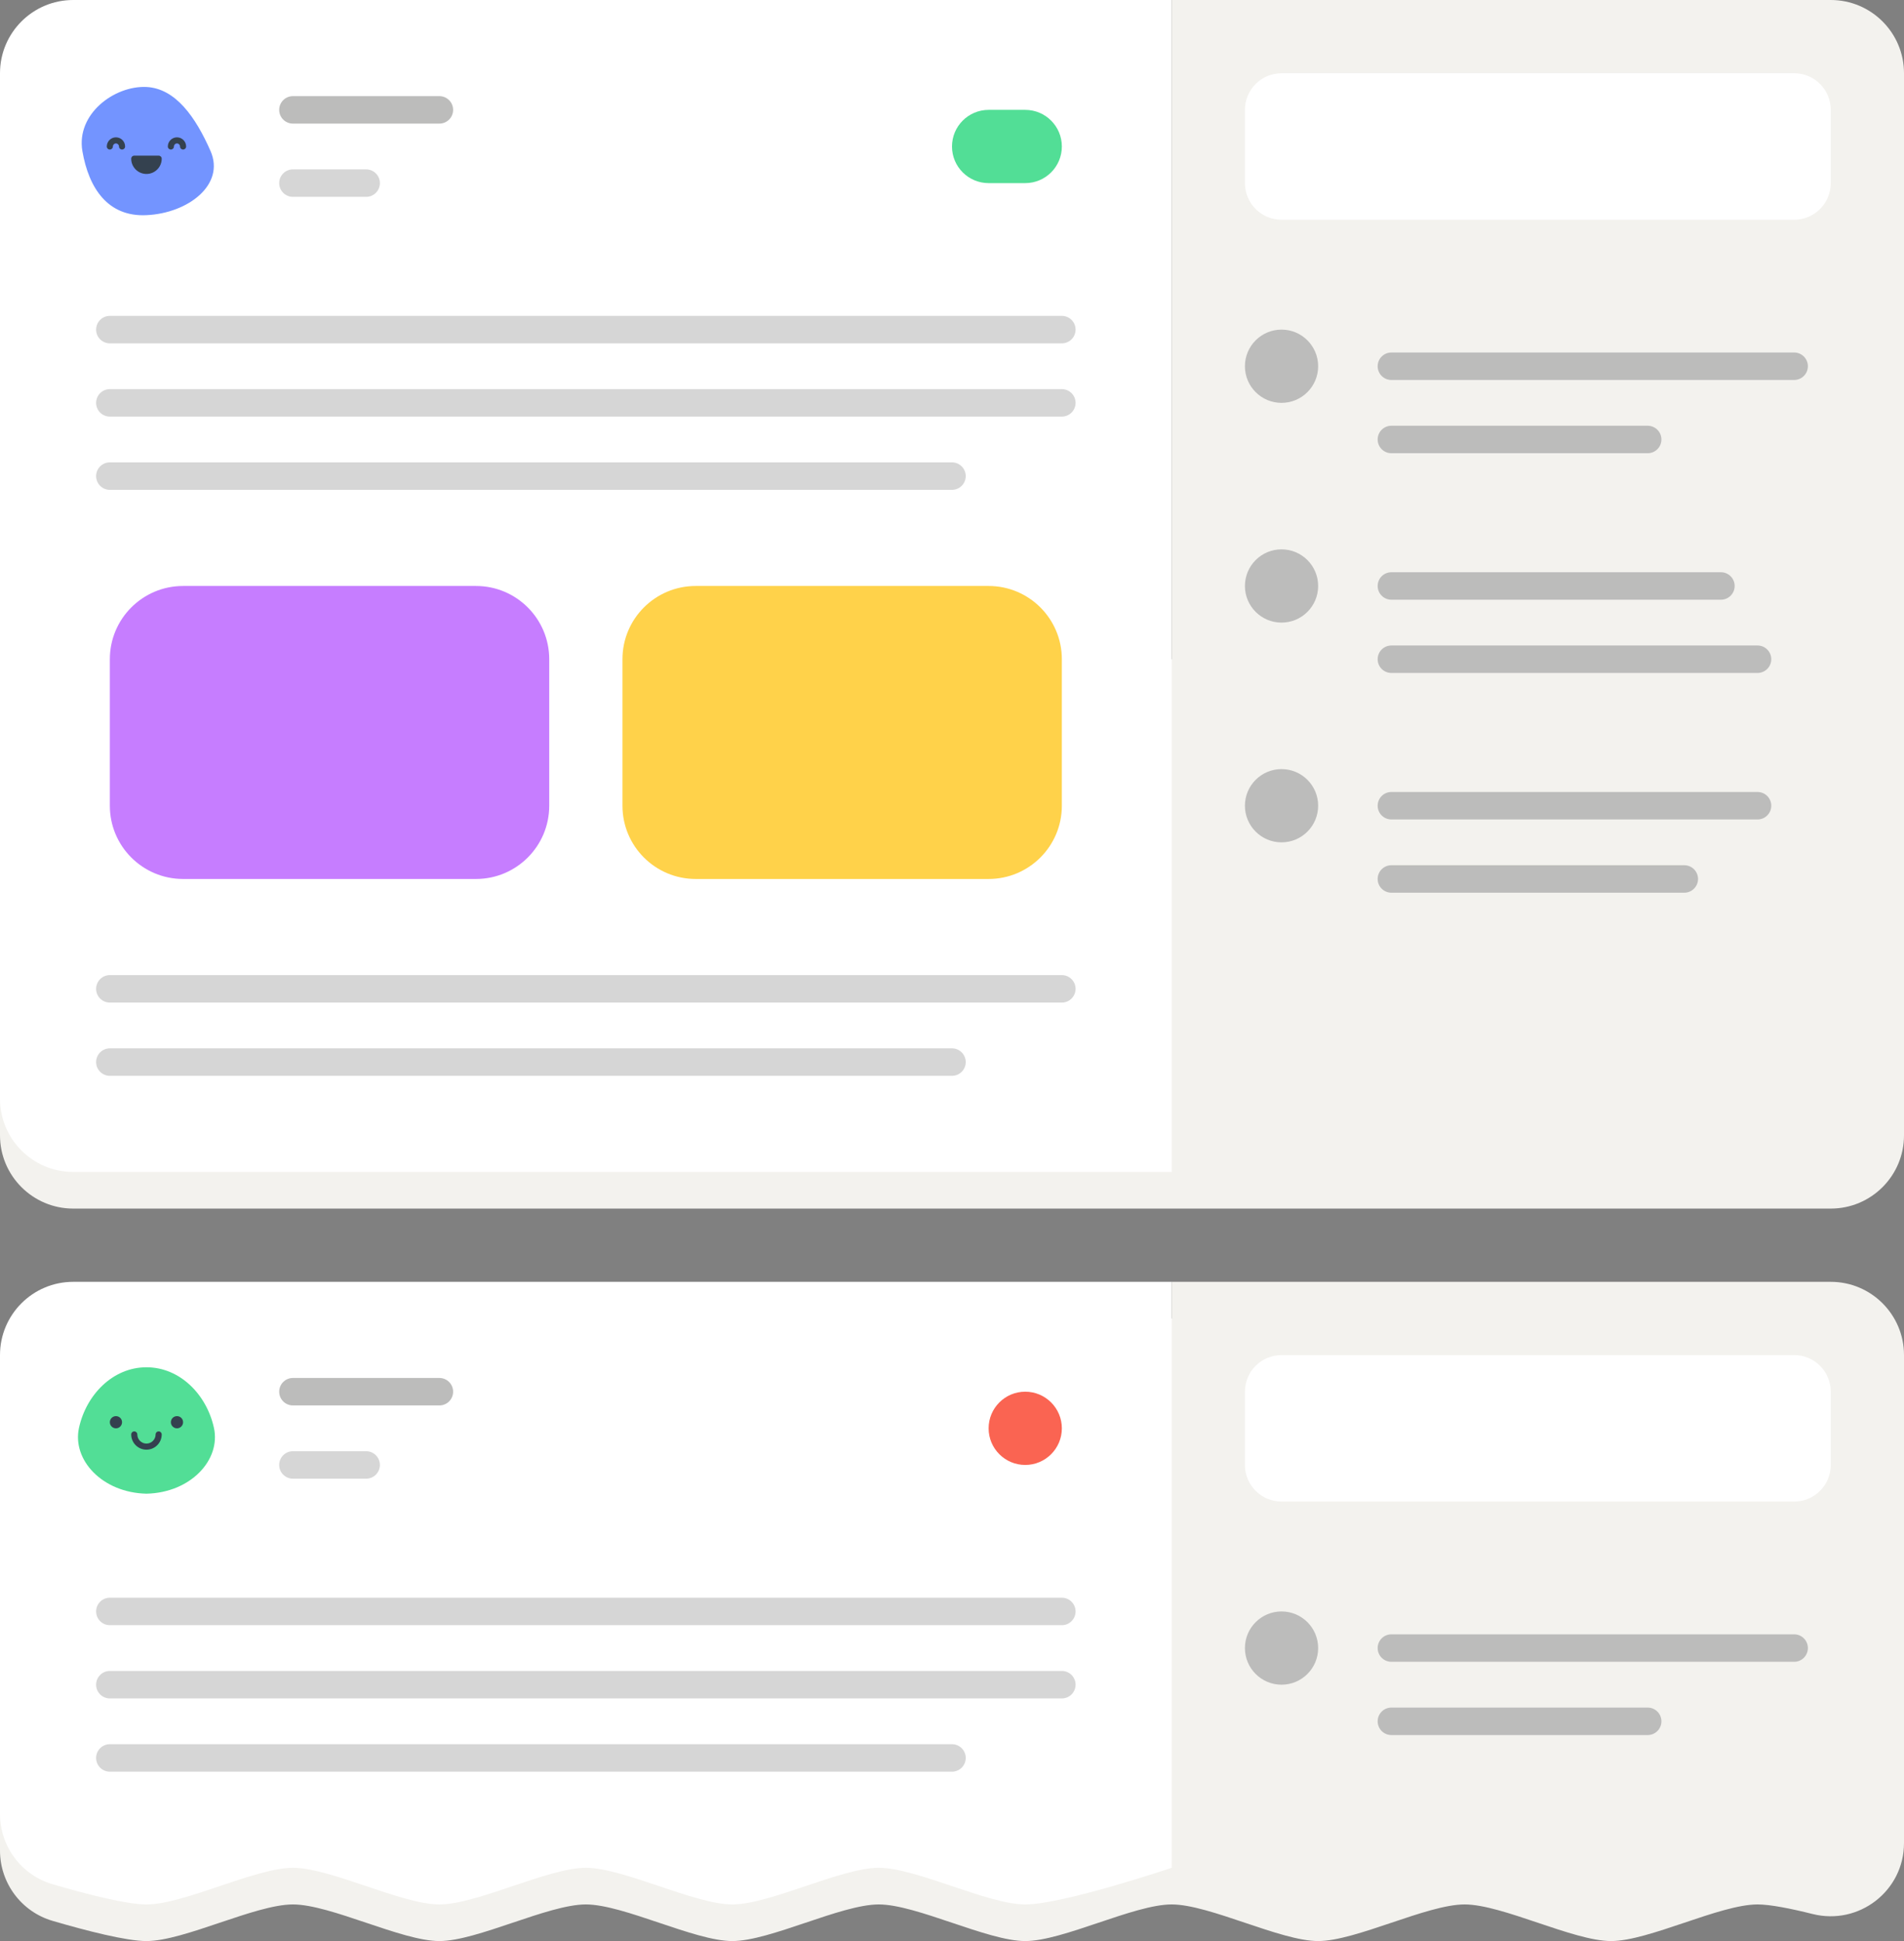 <?xml version="1.0" encoding="UTF-8"?>
<svg width="416px" height="424px" viewBox="0 0 416 424" version="1.1" xmlns="http://www.w3.org/2000/svg" xmlns:xlink="http://www.w3.org/1999/xlink">
    <rect x="0" y="0" width="416" height="424" fill="#808080" stroke="none"/>
    <!-- Generator: Sketch 45 (43475) - http://www.bohemiancoding.com/sketch -->
    <title>Topic</title>
    <desc>Created with Sketch.</desc>
    <defs></defs>
    <g id="Board" stroke="none" stroke-width="1" fill="none" fill-rule="evenodd">
        <g id="Board-View,-No-Pins-or-Topics" transform="translate(-430, -288)">
            <g id="BODY" transform="translate(87, 122)">
                <g id="Topic" transform="translate(343, 166)">
                    <g id="2" transform="translate(0, 280)">
                        <path d="M400,8 L256,8 L16,8 C7.164,8 0,15.164 0,24 L0,124.237 C0,131.338 4.675,137.596 11.49,139.589 C18.761,141.716 27.594,144 32,144 C40.246,144 55.753,136 64,136 C72.246,136 87.754,144 96,144 C104.246,144 119.754,136 128,136 C136.246,136 151.754,144 160,144 C168.246,144 183.754,136 192,136 C200.246,136 215.754,144 224,144 C232.246,144 247.754,136 256,136 C264.246,136 279.754,144 288,144 C296.246,144 311.754,136 320,136 C328.246,136 343.754,144 352,144 C360.246,144 375.754,136 384,136 C386.763,136 391.267,136.898 396.035,138.093 C406.167,140.63 416,133.037 416,122.592 L416,24 C416,15.164 408.837,8 400,8" id="Fill-2" fill="#F3F2EE"></path>
                        <path d="M416,114.592 C416,125.037 406.167,132.631 396.035,130.093 C391.267,128.898 386.763,128 384,128 C375.754,128 360.246,136 352,136 C343.753,136 328.246,128 320,128 C311.754,128 296.246,136 288,136 C279.754,136 256,128 256,128 L256,-0 L400,-0 C408.837,-0 416,7.164 416,16 L416,114.592 Z" id="Fill-4" fill="#F3F2EE"></path>
                        <path d="M256,128 C256,128 232.246,136 224,136 C215.754,136 200.246,128 192,128 C183.754,128 168.246,136 160,136 C151.754,136 136.246,128 128,128 C119.754,128 104.247,136 96,136 C87.754,136 72.246,128 64,128 C55.753,128 40.246,136 32,136 C27.594,136 18.761,133.716 11.49,131.589 C4.675,129.596 0,123.338 0,116.238 L0,16 C0,7.164 7.164,0 16,0 L256,0 L256,128 Z" id="Fill-6" fill="#FFFFFF"></path>
                        <path d="M96,27 L64,27 C62.343,27 61,25.657 61,24 C61,22.343 62.343,21 64,21 L96,21 C97.657,21 99,22.343 99,24 C99,25.657 97.657,27 96,27" id="Fill-8" fill="#BCBCBB"></path>
                        <path d="M232,75 L24,75 C22.343,75 21,73.657 21,72 C21,70.343 22.343,69 24,69 L232,69 C233.657,69 235,70.343 235,72 C235,73.657 233.657,75 232,75" id="Fill-10" fill="#D6D6D6"></path>
                        <path d="M232,91 L24,91 C22.343,91 21,89.657 21,88 C21,86.343 22.343,85 24,85 L232,85 C233.657,85 235,86.343 235,88 C235,89.657 233.657,91 232,91" id="Fill-12" fill="#D6D6D6"></path>
                        <path d="M208,107 L24,107 C22.343,107 21,105.657 21,104 C21,102.343 22.343,101 24,101 L208,101 C209.657,101 211,102.343 211,104 C211,105.657 209.657,107 208,107" id="Fill-14" fill="#D6D6D6"></path>
                        <path d="M80,43 L64,43 C62.343,43 61,41.657 61,40 C61,38.343 62.343,37 64,37 L80,37 C81.657,37 83,38.343 83,40 C83,41.657 81.657,43 80,43" id="Fill-16" fill="#D6D6D6"></path>
                        <path d="M392,48 L280,48 C275.582,48 272,44.418 272,40 L272,24 C272,19.582 275.582,16 280,16 L392,16 C396.418,16 400,19.582 400,24 L400,40 C400,44.418 396.418,48 392,48" id="Fill-18" fill="#FFFFFF"></path>
                        <path d="M17.258,31.9 C18.838,24.659 24.658,18.663 32,18.666 C39.342,18.663 45.161,24.659 46.742,31.9 C48.276,38.885 41.673,46.063 32,46.277 C22.329,46.063 15.724,38.885 17.258,31.9" id="Fill-20" fill="#52DE96"></path>
                        <path d="M32,36.666 C30.162,36.666 28.667,35.172 28.667,33.334 C28.667,32.965 28.965,32.666 29.333,32.666 C29.702,32.666 30,32.965 30,33.334 C30,34.437 30.897,35.334 32,35.334 C33.103,35.334 34,34.437 34,33.334 C34,32.965 34.298,32.666 34.667,32.666 C35.035,32.666 35.333,32.965 35.333,33.334 C35.333,35.172 33.838,36.666 32,36.666" id="Fill-22" fill="#34414F"></path>
                        <path d="M24,30.666 C24,29.93 24.597,29.334 25.333,29.334 C26.07,29.334 26.667,29.93 26.667,30.666 C26.667,31.402 26.07,32 25.333,32 C24.597,32 24,31.402 24,30.666" id="Fill-24" fill="#34414F"></path>
                        <path d="M37.334,30.666 C37.334,29.93 37.931,29.334 38.666,29.334 C39.403,29.334 40.001,29.93 40.001,30.666 C40.001,31.402 39.403,32 38.666,32 C37.931,32 37.334,31.402 37.334,30.666" id="Fill-26" fill="#34414F"></path>
                        <path d="M392,83 L304,83 C302.343,83 301,81.657 301,80 C301,78.343 302.343,77 304,77 L392,77 C393.657,77 395,78.343 395,80 C395,81.657 393.657,83 392,83" id="Fill-28" fill="#BCBCBB"></path>
                        <path d="M360,99 L304,99 C302.343,99 301,97.657 301,96 C301,94.343 302.343,93 304,93 L360,93 C361.657,93 363,94.343 363,96 C363,97.657 361.657,99 360,99" id="Fill-30" fill="#BCBCBB"></path>
                        <path d="M272,80 C272,75.582 275.582,72 280,72 C284.418,72 288,75.582 288,80 C288,84.418 284.418,88 280,88 C275.582,88 272,84.418 272,80" id="Fill-32" fill="#BCBCBB"></path>
                        <path d="M232,32 C232,36.418 228.418,40 224,40 C219.582,40 216,36.418 216,32 C216,27.582 219.582,24 224,24 C228.418,24 232,27.582 232,32" id="Fill-34" fill="#FA6452"></path>
                    </g>
                    <g id="1">
                        <path d="M400,264 L16,264 C7.164,264 0,256.836 0,248 L0,144 L416,144 L416,248 C416,256.836 408.837,264 400,264" id="Fill-2" fill="#F3F2EE"></path>
                        <path d="M400,256 L256,256 L256,0 L400,0 C408.837,0 416,7.164 416,16 L416,240 C416,248.836 408.837,256 400,256" id="Fill-4" fill="#F3F2EE"></path>
                        <path d="M256,256 L16,256 C7.164,256 0,248.836 0,240 L0,16 C0,7.164 7.164,0 16,0 L256,0 L256,256 Z" id="Fill-6" fill="#FFFFFF"></path>
                        <path d="M96,27 L64,27 C62.343,27 61,25.657 61,24 C61,22.343 62.343,21 64,21 L96,21 C97.657,21 99,22.343 99,24 C99,25.657 97.657,27 96,27" id="Fill-8" fill="#BCBCBB"></path>
                        <path d="M232,75 L24,75 C22.343,75 21,73.657 21,72 C21,70.343 22.343,69 24,69 L232,69 C233.657,69 235,70.343 235,72 C235,73.657 233.657,75 232,75" id="Fill-10" fill="#D6D6D6"></path>
                        <path d="M232,91 L24,91 C22.343,91 21,89.657 21,88 C21,86.343 22.343,85 24,85 L232,85 C233.657,85 235,86.343 235,88 C235,89.657 233.657,91 232,91" id="Fill-12" fill="#D6D6D6"></path>
                        <path d="M208,107 L24,107 C22.343,107 21,105.657 21,104 C21,102.343 22.343,101 24,101 L208,101 C209.657,101 211,102.343 211,104 C211,105.657 209.657,107 208,107" id="Fill-14" fill="#D6D6D6"></path>
                        <path d="M232,219 L24,219 C22.343,219 21,217.657 21,216 C21,214.343 22.343,213 24,213 L232,213 C233.657,213 235,214.343 235,216 C235,217.657 233.657,219 232,219" id="Fill-16" fill="#D6D6D6"></path>
                        <path d="M208,235 L24,235 C22.343,235 21,233.657 21,232 C21,230.343 22.343,229 24,229 L208,229 C209.657,229 211,230.343 211,232 C211,233.657 209.657,235 208,235" id="Fill-18" fill="#D6D6D6"></path>
                        <path d="M80,43 L64,43 C62.343,43 61,41.657 61,40 C61,38.343 62.343,37 64,37 L80,37 C81.657,37 83,38.343 83,40 C83,41.657 81.657,43 80,43" id="Fill-20" fill="#D6D6D6"></path>
                        <path d="M18.004,33.02 C16.607,24.925 24.955,18.677 32,19 C38.376,19.323 42.759,25.61 45.995,32.98 C49.232,40.34 41.089,46.59 32,46.999 C23.578,47.411 19.4,41.124 18.004,33.02" id="Fill-22" fill="#7394FF"></path>
                        <path d="M34.666,34 L29.334,34 C28.965,34 28.666,34.298 28.666,34.667 C28.666,36.505 30.163,38 32,38 C33.837,38 35.334,36.505 35.334,34.667 C35.334,34.298 35.035,34 34.666,34" id="Fill-24" fill="#34414F"></path>
                        <path d="M26.666,32.666 C26.299,32.666 26,32.368 26,32 C26,31.633 25.701,31.334 25.334,31.334 C24.965,31.334 24.666,31.633 24.666,32 C24.666,32.368 24.369,32.666 24,32.666 C23.631,32.666 23.334,32.368 23.334,32 C23.334,30.898 24.23,30 25.334,30 C26.436,30 27.334,30.898 27.334,32 C27.334,32.368 27.035,32.666 26.666,32.666" id="Fill-26" fill="#34414F"></path>
                        <path d="M40,32.666 C39.632,32.666 39.333,32.368 39.333,32 C39.333,31.633 39.034,31.334 38.667,31.334 C38.299,31.334 38,31.633 38,32 C38,32.368 37.702,32.666 37.333,32.666 C36.965,32.666 36.667,32.368 36.667,32 C36.667,30.898 37.564,30 38.667,30 C39.77,30 40.667,30.898 40.667,32 C40.667,32.368 40.368,32.666 40,32.666" id="Fill-28" fill="#34414F"></path>
                        <path d="M104,192 L40,192 C31.164,192 24,184.836 24,176 L24,144 C24,135.164 31.164,128 40,128 L104,128 C112.836,128 120,135.164 120,144 L120,176 C120,184.836 112.836,192 104,192" id="Fill-30" fill="#C67DFF"></path>
                        <path d="M216,192 L152,192 C143.164,192 136,184.836 136,176 L136,144 C136,135.164 143.164,128 152,128 L216,128 C224.836,128 232,135.164 232,144 L232,176 C232,184.836 224.836,192 216,192" id="Fill-32" fill="#FFD24A"></path>
                        <path d="M392,48 L280,48 C275.582,48 272,44.418 272,40 L272,24 C272,19.582 275.582,16 280,16 L392,16 C396.418,16 400,19.582 400,24 L400,40 C400,44.418 396.418,48 392,48" id="Fill-34" fill="#FFFFFF"></path>
                        <path d="M392,83 L304,83 C302.343,83 301,81.657 301,80 C301,78.343 302.343,77 304,77 L392,77 C393.657,77 395,78.343 395,80 C395,81.657 393.657,83 392,83" id="Fill-36" fill="#BCBCBB"></path>
                        <path d="M360,99 L304,99 C302.343,99 301,97.657 301,96 C301,94.343 302.343,93 304,93 L360,93 C361.657,93 363,94.343 363,96 C363,97.657 361.657,99 360,99" id="Fill-38" fill="#BCBCBB"></path>
                        <path d="M272,80 C272,75.582 275.582,72 280,72 C284.418,72 288,75.582 288,80 C288,84.418 284.418,88 280,88 C275.582,88 272,84.418 272,80" id="Fill-40" fill="#BCBCBB"></path>
                        <path d="M376,131 L304,131 C302.343,131 301,129.657 301,128 C301,126.343 302.343,125 304,125 L376,125 C377.657,125 379,126.343 379,128 C379,129.657 377.657,131 376,131" id="Fill-42" fill="#BCBCBB"></path>
                        <path d="M384,147 L304,147 C302.343,147 301,145.657 301,144 C301,142.343 302.343,141 304,141 L384,141 C385.657,141 387,142.343 387,144 C387,145.657 385.657,147 384,147" id="Fill-44" fill="#BCBCBB"></path>
                        <path d="M272,128 C272,123.582 275.582,120 280,120 C284.418,120 288,123.582 288,128 C288,132.418 284.418,136 280,136 C275.582,136 272,132.418 272,128" id="Fill-46" fill="#BCBCBB"></path>
                        <path d="M384,179 L304,179 C302.343,179 301,177.657 301,176 C301,174.343 302.343,173 304,173 L384,173 C385.657,173 387,174.343 387,176 C387,177.657 385.657,179 384,179" id="Fill-48" fill="#BCBCBB"></path>
                        <path d="M368,195 L304,195 C302.343,195 301,193.657 301,192 C301,190.343 302.343,189 304,189 L368,189 C369.657,189 371,190.343 371,192 C371,193.657 369.657,195 368,195" id="Fill-50" fill="#BCBCBB"></path>
                        <path d="M272,176 C272,171.582 275.582,168 280,168 C284.418,168 288,171.582 288,176 C288,180.418 284.418,184 280,184 C275.582,184 272,180.418 272,176" id="Fill-52" fill="#BCBCBB"></path>
                        <path d="M224,40 L216,40 C211.582,40 208,36.418 208,32 C208,27.582 211.582,24 216,24 L224,24 C228.418,24 232,27.582 232,32 C232,36.418 228.418,40 224,40" id="Fill-54" fill="#52DE96"></path>
                    </g>
                </g>
            </g>
        </g>
    </g>
</svg>